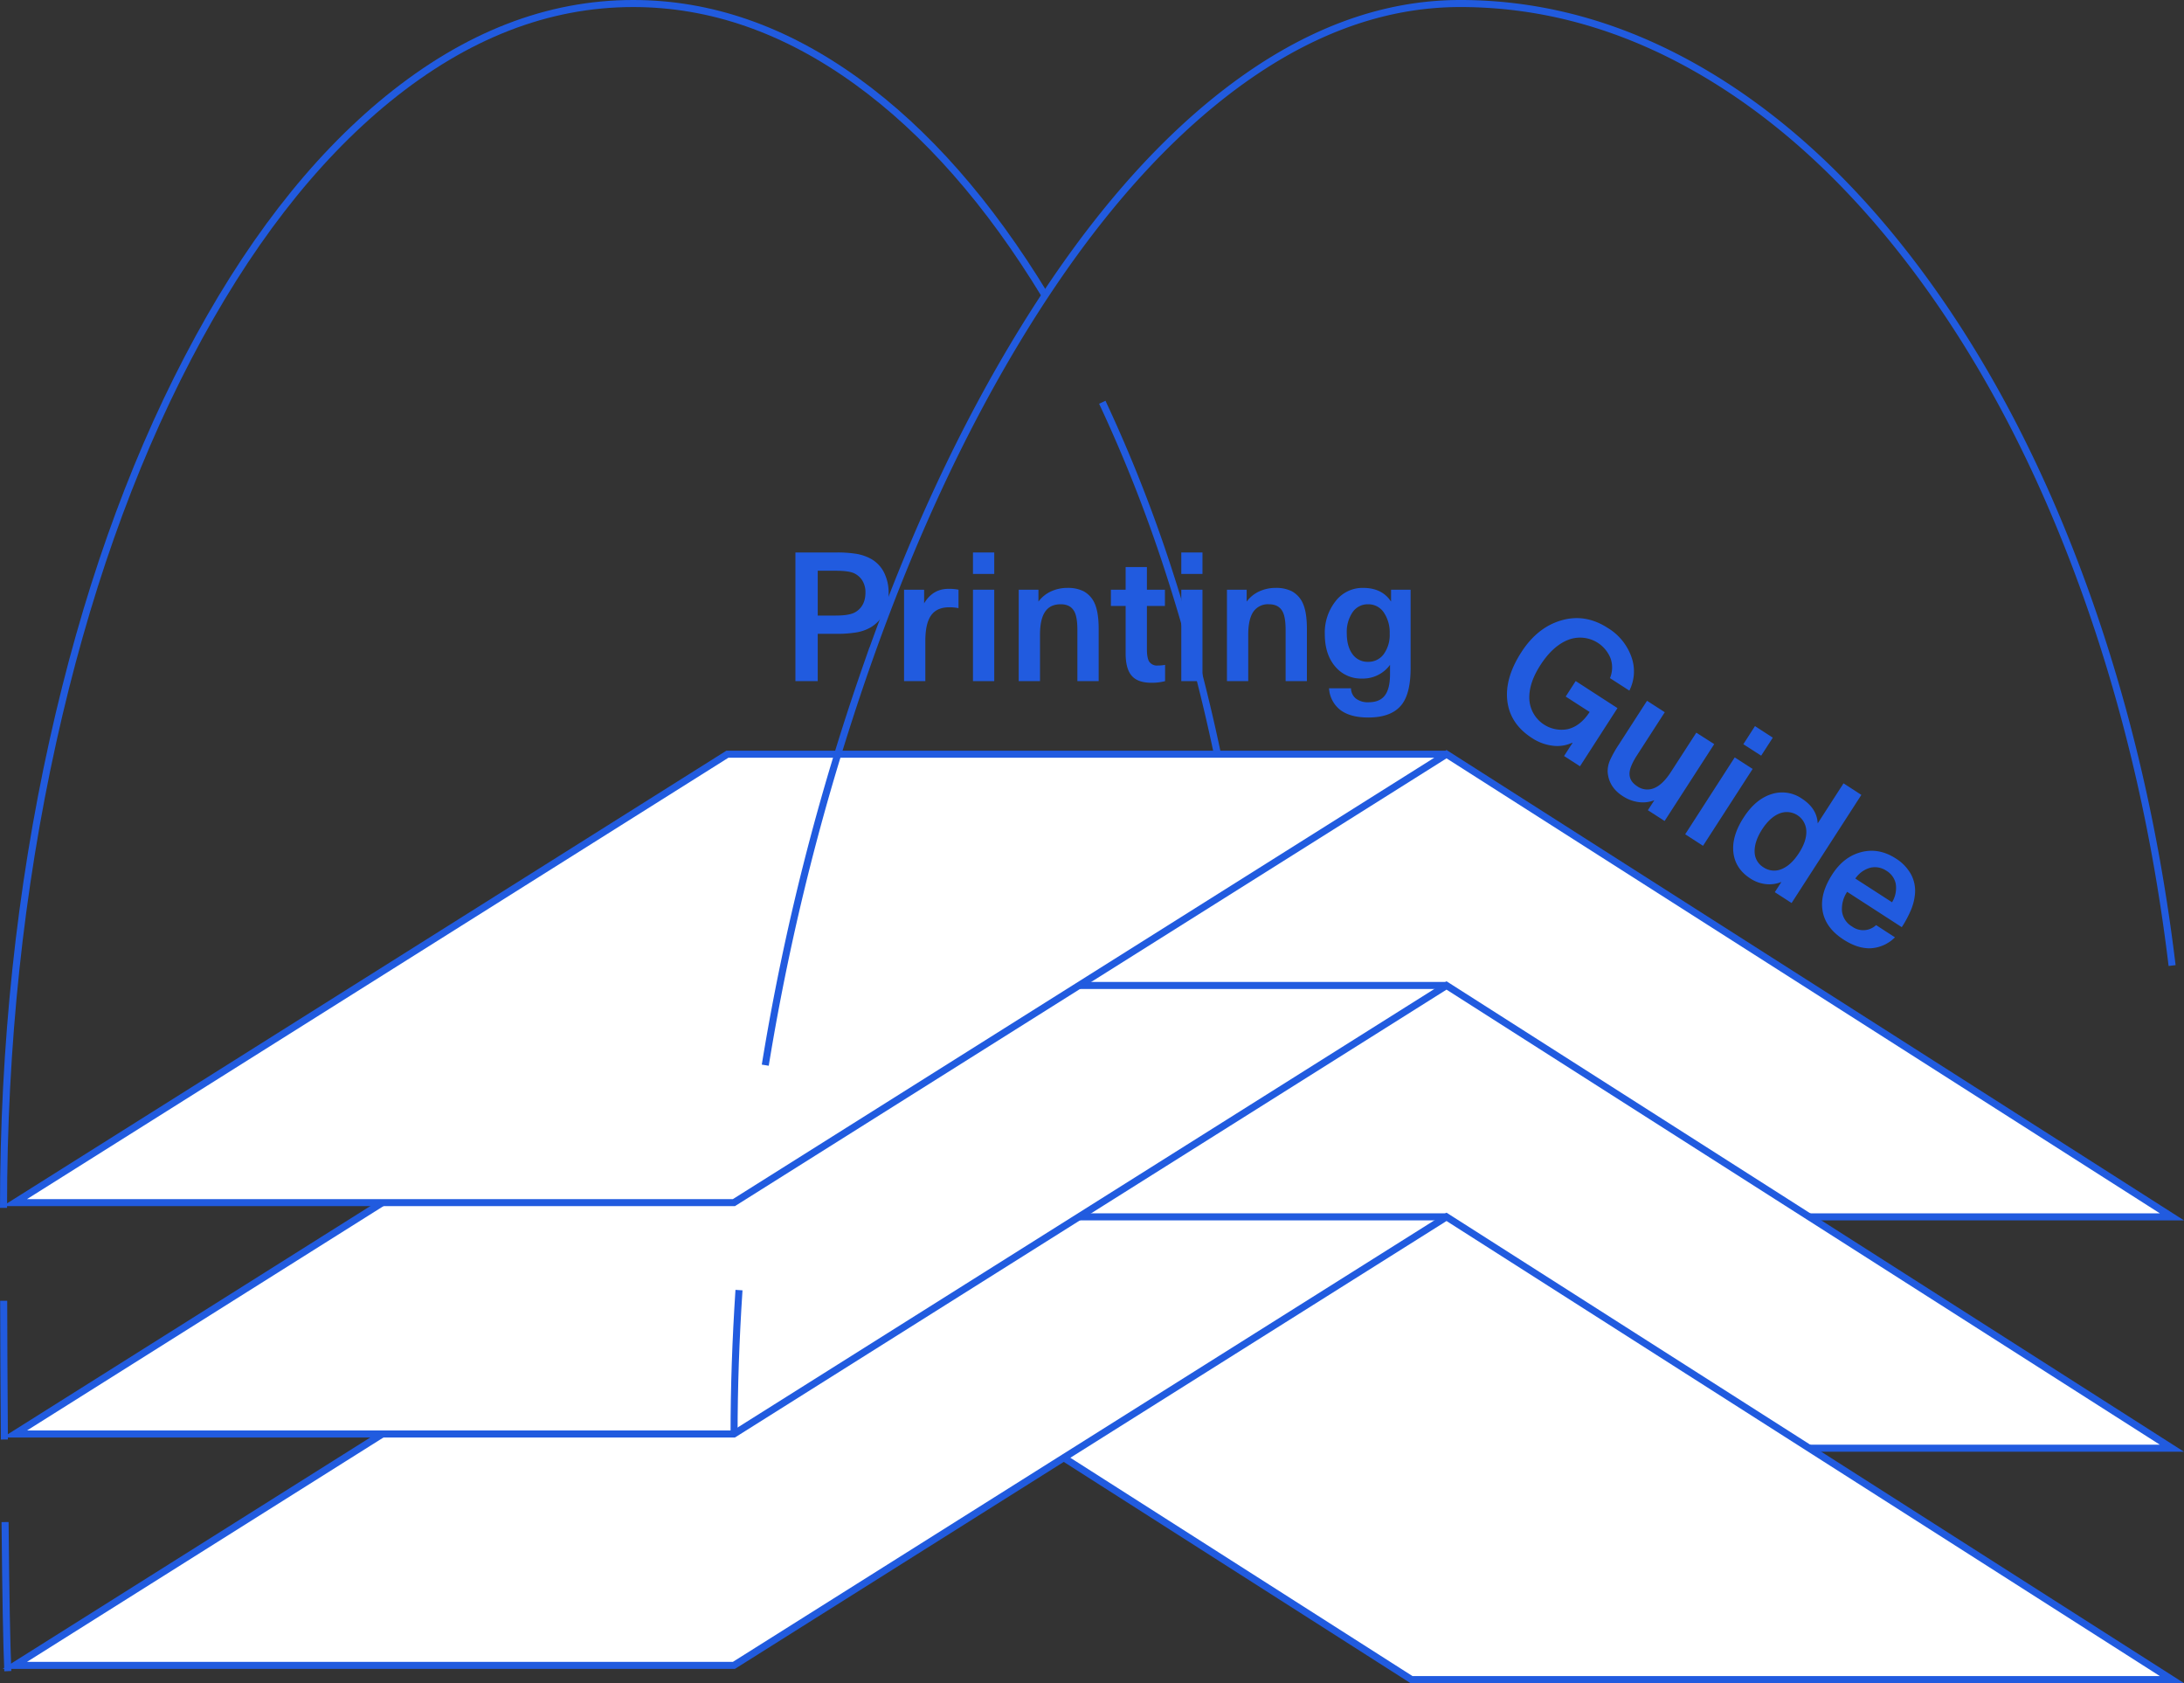 <svg xmlns="http://www.w3.org/2000/svg" viewBox="0 0 930.23 716.698"><rect x="0" y="0" width="930.23" height="716.698" fill="#333333" stroke="none"/><path d="M675.279,277.598a13.973,13.973,0,0,1,17.98,7.926,11.753,11.753,0,0,1-.257,8.403l8.256,5.321A18.084,18.084,0,0,0,702.139,284.9a23.608,23.608,0,0,0-10.127-12.366q-9.724-6.275-20.109-3.082-9.944,3.046-16.622,13.393-7.192,11.155-5.981,20.916,1.211,9.687,10.421,15.632a20.433,20.433,0,0,0,8.77,3.302,15.108,15.108,0,0,0,8.403-1.248l.11.22q-.55.734-1.431,2.128l-2.128,3.302,6.788,4.367,15.962-24.769-17.797-11.522-4.256,6.605,10.201,6.568q-3.889,5.981-9.284,7.302a13.737,13.737,0,0,1-16.402-12.66q-.331-6.825,4.734-14.641Q668.674,280.166,675.279,277.598Z" transform="translate(-7.267 -5.172)" style="fill:#215bdf"/><path d="M716.34,308.458l-7.559-4.88-11.999,18.604a48.795,48.795,0,0,0-3.596,6.348,11.801,11.801,0,0,0-1.174,5.211q.404,6.568,6.422,10.421a16.107,16.107,0,0,0,6.348,2.495,13.521,13.521,0,0,0,7.118-.734l-2.752,4.256,7.119,4.587,21.136-32.731-7.632-4.88L719.055,333.74q-3.633,5.688-7.485,7.119a7.402,7.402,0,0,1-7.009-.917q-3.633-2.349-3.192-6.055.33-2.716,3.156-7.119Z" transform="translate(-7.267 -5.172)" style="fill:#215bdf"/><path d="M725.036,360.417l7.595,4.917L753.768,332.603l-7.632-4.917-21.099,32.731m32.364-33.465,4.954-7.669-7.595-4.917-4.954,7.706Z" transform="translate(-7.267 -5.172)" style="fill:#215bdf"/><path d="M774.72,345.225a14.726,14.726,0,0,0-13.026-1.871q-6.751,2.165-11.742,9.907-5.211,8.036-4.366,15.045.844,6.825,7.192,10.935a14.972,14.972,0,0,0,6.495,2.385,13.492,13.492,0,0,0,6.752-.917l-2.825,4.367,7.155,4.623,29.722-46.051-7.596-4.917-11.008,17.063q-.293-6.385-6.752-10.568m-9.541,6.348a8.322,8.322,0,0,1,11.449,7.412q.183,4.33-3.156,9.467-3.376,5.211-7.449,6.825a8.092,8.092,0,0,1-7.669-.807,7.772,7.772,0,0,1-3.743-6.642q-.11-4.33,3.192-9.504Q761.143,353.188,765.18,351.574Z" transform="translate(-7.267 -5.172)" style="fill:#215bdf"/><path d="M822.937,385.516a14.968,14.968,0,0,0-1.688-7.999,18.608,18.608,0,0,0-6.495-6.788q-7.266-4.697-14.861-2.679-7.376,1.945-12.22,9.467-5.284,8.183-4.146,15.302,1.138,7.376,8.954,12.439,6.017,3.889,11.522,3.706a15.837,15.837,0,0,0,10.385-4.66l-8.036-5.211a7.992,7.992,0,0,1-10.201.624,8.713,8.713,0,0,1-4.33-6.568,13.09,13.09,0,0,1,2.202-8.22l23.264,15.045a45.841,45.841,0,0,0,3.926-7.339,22.865,22.865,0,0,0,1.725-7.119m-12.109-9.504a8.443,8.443,0,0,1,3.889,5.467,11.599,11.599,0,0,1-1.578,7.889l-15.632-10.091a11.311,11.311,0,0,1,6.568-4.66A8.736,8.736,0,0,1,810.828,376.012Z" transform="translate(-7.267 -5.172)" style="fill:#215bdf"/><path d="M377.981,242.995a20.011,20.011,0,0,0-6.642-2.092,50.846,50.846,0,0,0-7.706-.477H346.057V295.211h9.504V275.066h7.853a50.867,50.867,0,0,0,8.733-.624,18.231,18.231,0,0,0,5.908-2.092,15.396,15.396,0,0,0,5.688-5.871,17.889,17.889,0,0,0,2.018-8.623,19.306,19.306,0,0,0-1.945-8.88,13.782,13.782,0,0,0-5.835-5.981M355.561,267.287V248.206h7.706q5.687,0,7.926,1.137a8.226,8.226,0,0,1,3.523,3.302,9.449,9.449,0,0,1,1.174,4.77q0,5.981-4.477,8.513-2.459,1.358-8.22,1.358Z" transform="translate(-7.267 -5.172)" style="fill:#215bdf"/><path d="M400.879,262.076v-5.798h-8.55V295.211h9.064V278.148q0-7.302,2.312-10.715,2.422-3.669,7.889-3.669a19.652,19.652,0,0,1,3.926.367v-7.853a20.123,20.123,0,0,0-4.293-.367Q404.584,255.911,400.879,262.076Z" transform="translate(-7.267 -5.172)" style="fill:#215bdf"/><path d="M430.748,256.278H421.684V295.211h9.064V256.278m0-6.715v-9.137H421.684v9.137Z" transform="translate(-7.267 -5.172)" style="fill:#215bdf"/><path d="M461.938,255.508a16.475,16.475,0,0,0-6.715,1.358,13.739,13.739,0,0,0-5.651,4.477v-5.064h-8.403V295.211h9.064V275.506q0-6.825,2.275-9.981,2.128-3.046,6.568-3.046,4.293,0,5.908,3.339,1.174,2.422,1.174,7.669v21.723h9.063V272.864q0-8.109-2.348-11.999a10.778,10.778,0,0,0-4.073-3.926A14.77,14.77,0,0,0,461.938,255.508Z" transform="translate(-7.267 -5.172)" style="fill:#215bdf"/><path d="M480.432,256.278v6.935h6.275v20.145q0,6.642,2.605,9.577,2.569,2.972,8.403,2.972a22.152,22.152,0,0,0,5.798-.697v-6.935a15.338,15.338,0,0,1-3.082.294,4.033,4.033,0,0,1-3.706-1.688q-.955-1.578-.954-5.321V263.214h7.669v-6.935H495.77v-9.651h-9.063v9.651Z" transform="translate(-7.267 -5.172)" style="fill:#215bdf"/><path d="M519.438,256.278h-9.027V295.211h9.027V256.278m-9.027-15.852v9.137h9.027v-9.137Z" transform="translate(-7.267 -5.172)" style="fill:#215bdf"/><path d="M538.262,261.342v-5.064h-8.403V295.211h9.064V275.506q0-6.789,2.275-9.981a7.521,7.521,0,0,1,6.568-3.046q4.294,0,5.908,3.339,1.174,2.422,1.174,7.669v21.723h9.064V272.864q0-8.109-2.348-11.999a10.778,10.778,0,0,0-4.073-3.926,14.771,14.771,0,0,0-6.862-1.431,16.473,16.473,0,0,0-6.715,1.358A13.741,13.741,0,0,0,538.262,261.342Z" transform="translate(-7.267 -5.172)" style="fill:#215bdf"/><path d="M587.836,255.508a14.46,14.46,0,0,0-11.816,5.798,21.511,21.511,0,0,0-4.477,13.907q0,8.587,4.44,13.797a14.304,14.304,0,0,0,11.412,5.1,14.267,14.267,0,0,0,11.926-5.834v4q0,6.275-2.312,9.174-2.202,2.752-6.825,2.752a8.318,8.318,0,0,1-5.358-1.541,5.716,5.716,0,0,1-2.128-4.403h-9.357a12.602,12.602,0,0,0,4.88,9.284q4.257,3.156,11.816,3.156,10.164 0,14.421-5.688,3.633-4.88,3.633-15.375V256.278h-8.33v5.064q-3.816-5.834-11.926-5.834m-6.935,19.265a14.869,14.869,0,0,1,2.385-8.77,7.791,7.791,0,0,1,6.678-3.523,7.892,7.892,0,0,1,6.752,3.559,15.08,15.08,0,0,1,2.459,8.953,13.898,13.898,0,0,1-2.569,8.77,8.037,8.037,0,0,1-6.642,3.229,7.875,7.875,0,0,1-6.605-3.229Q580.901,280.46,580.901,274.772Z" transform="translate(-7.267 -5.172)" style="fill:#215bdf"/><path d="M780.995,525.358l-.147-2.018H932.359L623.393,326.328H317.105L13.57,517.285H170.145L13.57,615.809H170.145L13.57,714.334h306.288l140.502-88.397,148.099,94.451h323.901L777.839,621.864H932.359l-151.364-96.506m-3.229,96.469-.44-.293.11-.147Z" transform="translate(-7.267 -5.172)" style="fill:#fff"/><path d="M466.818,523.324H623.391" transform="translate(-7.267 -5.172)" style="fill:none;stroke:#215bdf;stroke-miterlimit:10;stroke-width:3px"/><path d="M460.36,625.902l148.097,94.469H932.354L623.391,523.324Zm0,0-140.501,88.414H13.574L170.147,615.792" transform="translate(-7.267 -5.172)" style="fill:none;stroke:#215bdf;stroke-miterlimit:10;stroke-width:3px"/><path d="M466.818,424.8H623.391" transform="translate(-7.267 -5.172)" style="fill:none;stroke:#215bdf;stroke-miterlimit:10;stroke-width:3px"/><path d="M777.799,621.847h154.555L623.391,424.8,319.858,615.792H13.574L170.147,517.269" transform="translate(-7.267 -5.172)" style="fill:none;stroke:#215bdf;stroke-miterlimit:10;stroke-width:3px"/><path d="M777.799,523.324h154.555L623.391,326.314,319.858,517.269H13.574L317.106,326.314H623.391" transform="translate(-7.267 -5.172)" style="fill:none;stroke:#215bdf;stroke-miterlimit:10;stroke-width:3px"/><path d="M452.434,130.992q-35.96-59.187-80.213-91.185Q326.39,6.672,276.926,6.672q-54.491,0-104.394,40.547Q124.463,86.335,87.329,157.558,50.231,228.671,29.829,320.663,8.767,415.81,8.767,519.507" transform="translate(-7.267 -5.172)" style="fill:none;stroke:#215bdf;stroke-miterlimit:10;stroke-width:3px"/><path d="M525.822,326.314a755.417,755.417,0,0,0-21.172-79.296,617.76,617.76,0,0,0-27.887-70.562" transform="translate(-7.267 -5.172)" style="fill:none;stroke:#215bdf;stroke-miterlimit:10;stroke-width:3px"/><path d="M322.023,554.513q-2.092,31.704-2.092,61.279" transform="translate(-7.267 -5.172)" style="fill:none;stroke:#215bdf;stroke-miterlimit:10;stroke-width:3px"/><path d="M932.428,416.324q-10.458-86.671-38.198-162.554-27.154-74.342-67.737-129.86Q785.542,67.951,735.858,37.826,684.45,6.672,629.189,6.672q-50.711,0-99.698,37.795Q483.587,79.914,443.334,145.155q-38.565,62.49-67.223,144.464A1006.488,1006.488,0,0,0,333.215,458.742" transform="translate(-7.267 -5.172)" style="fill:none;stroke:#215bdf;stroke-miterlimit:10;stroke-width:3px"/><path d="M9.427,653.294q.44,46.968,1.174,63.481" transform="translate(-7.267 -5.172)" style="fill:none;stroke:#215bdf;stroke-miterlimit:10;stroke-width:3px"/><path d="M8.84,559.063q.037,23.998.294,59.077" transform="translate(-7.267 -5.172)" style="fill:none;stroke:#215bdf;stroke-miterlimit:10;stroke-width:3px"/></svg>